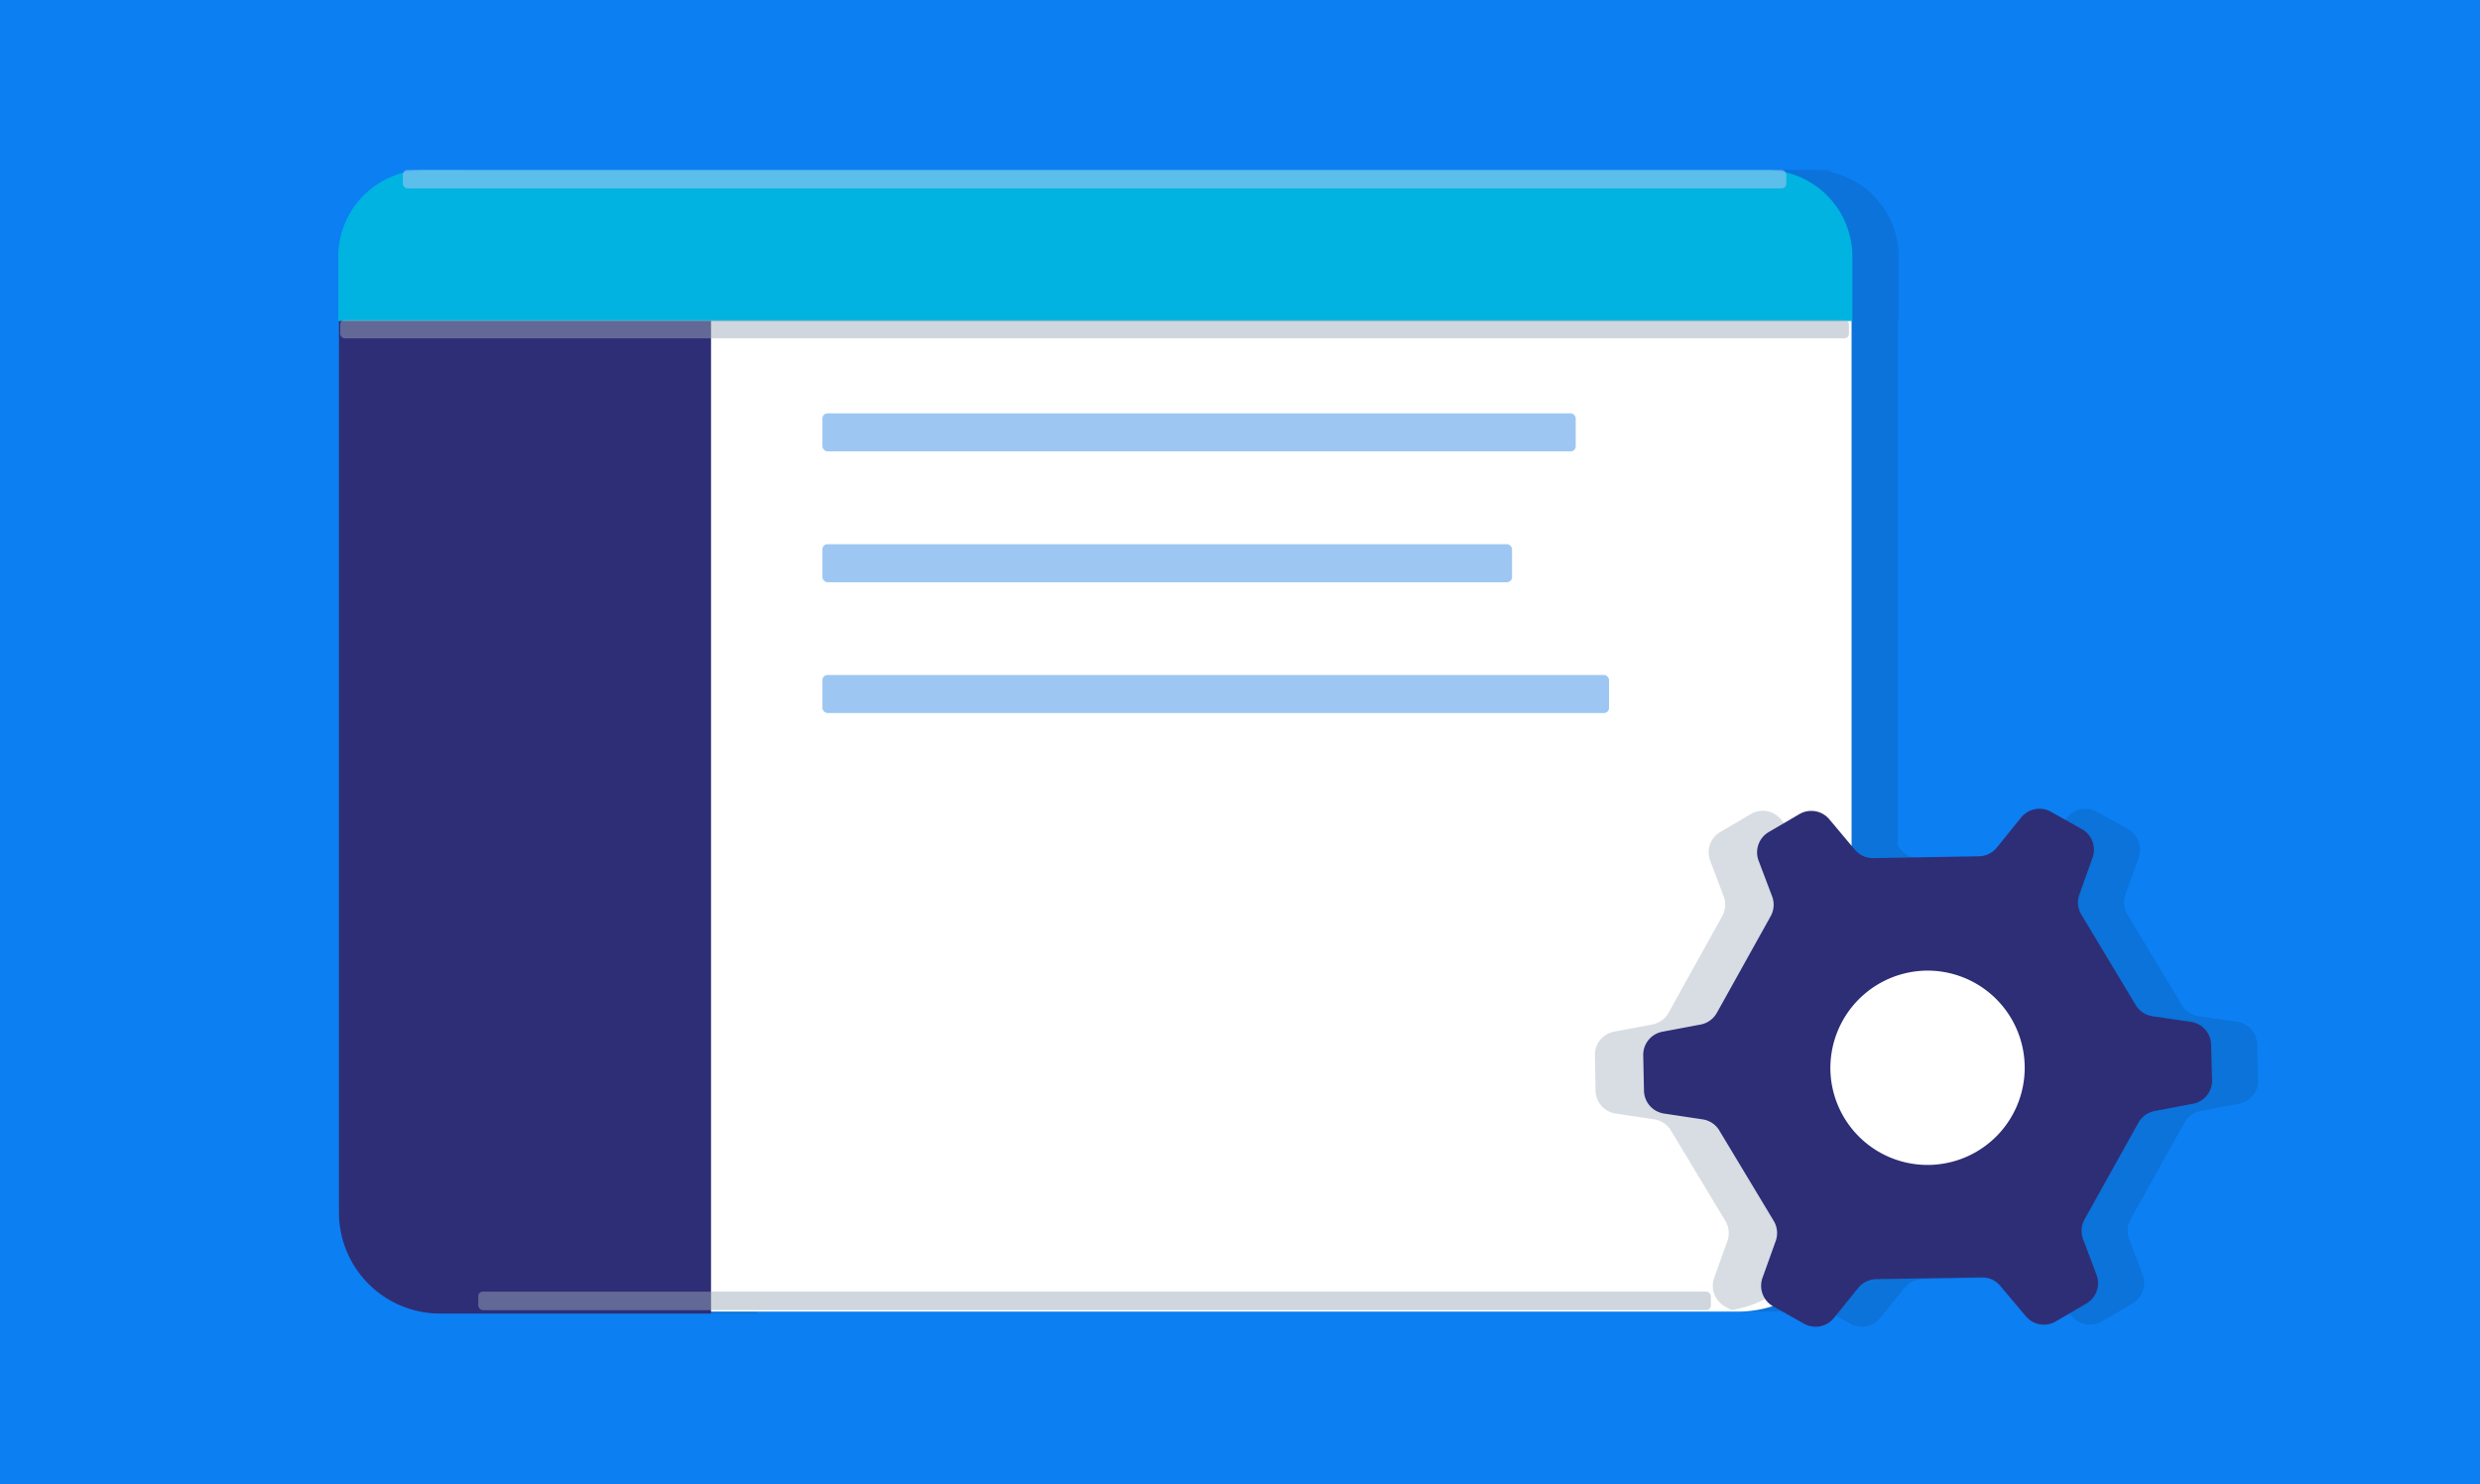 <svg xmlns="http://www.w3.org/2000/svg" viewBox="0 0 783.37 468.87"><defs><style>.cls-1{isolation:isolate;}.cls-2{fill:#0c7ff2;}.cls-3{opacity:0.1;}.cls-12,.cls-4,.cls-5{mix-blend-mode:multiply;}.cls-4{opacity:0.4;}.cls-12,.cls-5{opacity:0.48;}.cls-13,.cls-6{mix-blend-mode:soft-light;opacity:0.59;}.cls-7{fill:#fff;}.cls-13,.cls-8{fill:#9dc7f2;}.cls-9{fill:#2e2e76;}.cls-10{fill:#00b3e0;}.cls-11,.cls-12{fill:#9caab8;}</style></defs><g class="cls-1"><g id="Layer_2" data-name="Layer 2"><g id="Layer_1-2" data-name="Layer 1"><rect id="rect201" class="cls-2" width="783.37" height="468.87"></rect><g class="cls-3"><path d="M599.45,96.61V378.38a35.94,35.94,0,0,1-30.16,35.47,36.62,36.62,0,0,1-5.77.46H158.83a35.93,35.93,0,0,1-35.93-35.93V96.61Z"></path><rect x="274.36" y="130.57" width="237.95" height="12.01" rx="1.6"></rect><rect x="274.36" y="171.9" width="217.84" height="12.01" rx="1.6"></rect><rect x="274.36" y="213.22" width="248.48" height="12.01" rx="1.6"></rect><path d="M239.18,414.93H153.6A31.94,31.94,0,0,1,121.65,383V82.6H239.18Z"></path><path d="M572.3,53.68H148.83a27.4,27.4,0,0,0-27.4,27.4V101.4H599.7V81.08A27.4,27.4,0,0,0,572.3,53.68Z"></path><g class="cls-4"><path d="M591.63,311.42V271.05H591a7.48,7.48,0,0,1-5.85-2.66l-8.06-9.6a7.44,7.44,0,0,0-9.47-1.64L558,262.81a7.44,7.44,0,0,0-3.21,9.07L559,283.12a7.46,7.46,0,0,1-.44,6.26l-17,30.53a7.49,7.49,0,0,1-5.13,3.71l-12.08,2.27a7.45,7.45,0,0,0-6.07,7.46l.2,11.17a7.46,7.46,0,0,0,6.34,7.23l12.21,1.84a7.43,7.43,0,0,1,5.27,3.53l17.16,28.53a7.46,7.46,0,0,1,.64,6.36L556,403.67a7.46,7.46,0,0,0,3.37,9l2.09,1.17a35.94,35.94,0,0,0,30.16-35.47V363.11a30.64,30.64,0,0,1,0-51.69Z"></path></g><path d="M533.87,344.52a7.44,7.44,0,0,0,6.34,7.23l12.21,1.84a7.41,7.41,0,0,1,5.26,3.53l17.17,28.53a7.49,7.49,0,0,1,.63,6.36l-4.18,11.65a7.47,7.47,0,0,0,3.37,9l9.77,5.48a7.44,7.44,0,0,0,9.44-1.83l7.67-9.48a7.48,7.48,0,0,1,5.67-2.77l33.34-.58a7.49,7.49,0,0,1,5.83,2.68l8.06,9.59a7.45,7.45,0,0,0,9.47,1.65l9.67-5.65a7.46,7.46,0,0,0,3.21-9.08l-4.27-11.25a7.47,7.47,0,0,1,.46-6.26l17-30.52a7.4,7.4,0,0,1,5.13-3.7l12.08-2.29a7.43,7.43,0,0,0,6.07-7.45L713,330a7.43,7.43,0,0,0-6.34-7.22L694.47,321a7.42,7.42,0,0,1-5.28-3.54L672,288.91a7.47,7.47,0,0,1-.63-6.35l4.18-11.66a7.45,7.45,0,0,0-3.38-9l-9.77-5.47a7.43,7.43,0,0,0-9.43,1.81l-7.67,9.48a7.45,7.45,0,0,1-5.67,2.77l-33.34.58a7.48,7.48,0,0,1-5.84-2.66l-8.06-9.61a7.44,7.44,0,0,0-9.47-1.63l-9.66,5.65a7.45,7.45,0,0,0-3.21,9.07l4.26,11.24a7.46,7.46,0,0,1-.44,6.26l-17,30.53a7.45,7.45,0,0,1-5.13,3.71l-12.07,2.27a7.46,7.46,0,0,0-6.08,7.45Zm89.62-37.92a30.69,30.69,0,1,1-30.72,31.8A30.79,30.79,0,0,1,623.49,306.6Z"></path><rect class="cls-5" x="122.04" y="101.04" width="476.58" height="5.84" rx="1.46"></rect><rect class="cls-6" x="141.83" y="53.68" width="437" height="5.84" rx="1.46"></rect></g><path class="cls-7" d="M584.87,96.61V378.38a35.94,35.94,0,0,1-30.16,35.47,36.62,36.62,0,0,1-5.77.46H144.25a35.93,35.93,0,0,1-35.93-35.93V96.61Z"></path><rect class="cls-8" x="259.78" y="130.57" width="237.95" height="12.01" rx="1.6"></rect><rect class="cls-8" x="259.78" y="171.9" width="217.84" height="12.01" rx="1.6"></rect><rect class="cls-8" x="259.78" y="213.22" width="248.48" height="12.01" rx="1.6"></rect><path class="cls-9" d="M107.07,82.6H224.6a0,0,0,0,1,0,0V414.93a0,0,0,0,1,0,0H139A31.94,31.94,0,0,1,107.07,383V82.6A0,0,0,0,1,107.07,82.6Z"></path><path class="cls-10" d="M134.25,53.68H557.72a27.4,27.4,0,0,1,27.4,27.4V101.4a0,0,0,0,1,0,0H106.85a0,0,0,0,1,0,0V81.08A27.4,27.4,0,0,1,134.25,53.68Z"></path><g class="cls-4"><path class="cls-11" d="M577.05,311.42V271.05h-.6a7.48,7.48,0,0,1-5.85-2.66l-8.06-9.6a7.44,7.44,0,0,0-9.47-1.64l-9.65,5.65a7.44,7.44,0,0,0-3.21,9.07l4.25,11.24a7.46,7.46,0,0,1-.44,6.26l-16.95,30.53a7.49,7.49,0,0,1-5.13,3.71l-12.08,2.27a7.45,7.45,0,0,0-6.07,7.46l.2,11.17a7.46,7.46,0,0,0,6.34,7.23l12.21,1.84a7.43,7.43,0,0,1,5.27,3.53L545,385.65a7.46,7.46,0,0,1,.64,6.36l-4.18,11.66a7.46,7.46,0,0,0,3.37,9l2.09,1.17a35.94,35.94,0,0,0,30.16-35.47V363.11a30.64,30.64,0,0,1,0-51.69Z"></path></g><circle class="cls-7" cx="607.34" cy="337.29" r="43.09"></circle><path class="cls-9" d="M519.29,344.52a7.44,7.44,0,0,0,6.34,7.23l12.21,1.84a7.41,7.41,0,0,1,5.26,3.53l17.17,28.53a7.45,7.45,0,0,1,.63,6.36l-4.18,11.65a7.47,7.47,0,0,0,3.38,9l9.76,5.48a7.44,7.44,0,0,0,9.44-1.83l7.67-9.48a7.48,7.48,0,0,1,5.67-2.77L626,403.5a7.46,7.46,0,0,1,5.83,2.68l8.06,9.59a7.45,7.45,0,0,0,9.47,1.65l9.67-5.65a7.46,7.46,0,0,0,3.21-9.08L658,391.44a7.47,7.47,0,0,1,.46-6.26l17-30.52a7.42,7.42,0,0,1,5.13-3.7l12.08-2.29a7.43,7.43,0,0,0,6.07-7.45L698.43,330a7.44,7.44,0,0,0-6.34-7.22L679.89,321a7.44,7.44,0,0,1-5.28-3.54l-17.15-28.53a7.43,7.43,0,0,1-.64-6.35L661,270.9a7.45,7.45,0,0,0-3.38-9l-9.77-5.47a7.43,7.43,0,0,0-9.43,1.81l-7.67,9.48a7.44,7.44,0,0,1-5.67,2.77l-33.34.58a7.48,7.48,0,0,1-5.84-2.66l-8.06-9.61a7.44,7.44,0,0,0-9.47-1.63l-9.66,5.65a7.45,7.45,0,0,0-3.21,9.07l4.26,11.24a7.46,7.46,0,0,1-.44,6.26l-17,30.53a7.45,7.45,0,0,1-5.13,3.71l-12.07,2.27a7.44,7.44,0,0,0-6.07,7.45Zm89.62-37.92a30.69,30.69,0,1,1-30.72,31.8A30.78,30.78,0,0,1,608.91,306.6Z"></path><rect class="cls-12" x="107.46" y="101.04" width="476.58" height="5.84" rx="1.46"></rect><rect class="cls-12" x="151.08" y="408" width="389.34" height="5.84" rx="1.46"></rect><rect class="cls-13" x="127.25" y="53.68" width="437" height="5.84" rx="1.46"></rect></g></g></g></svg>